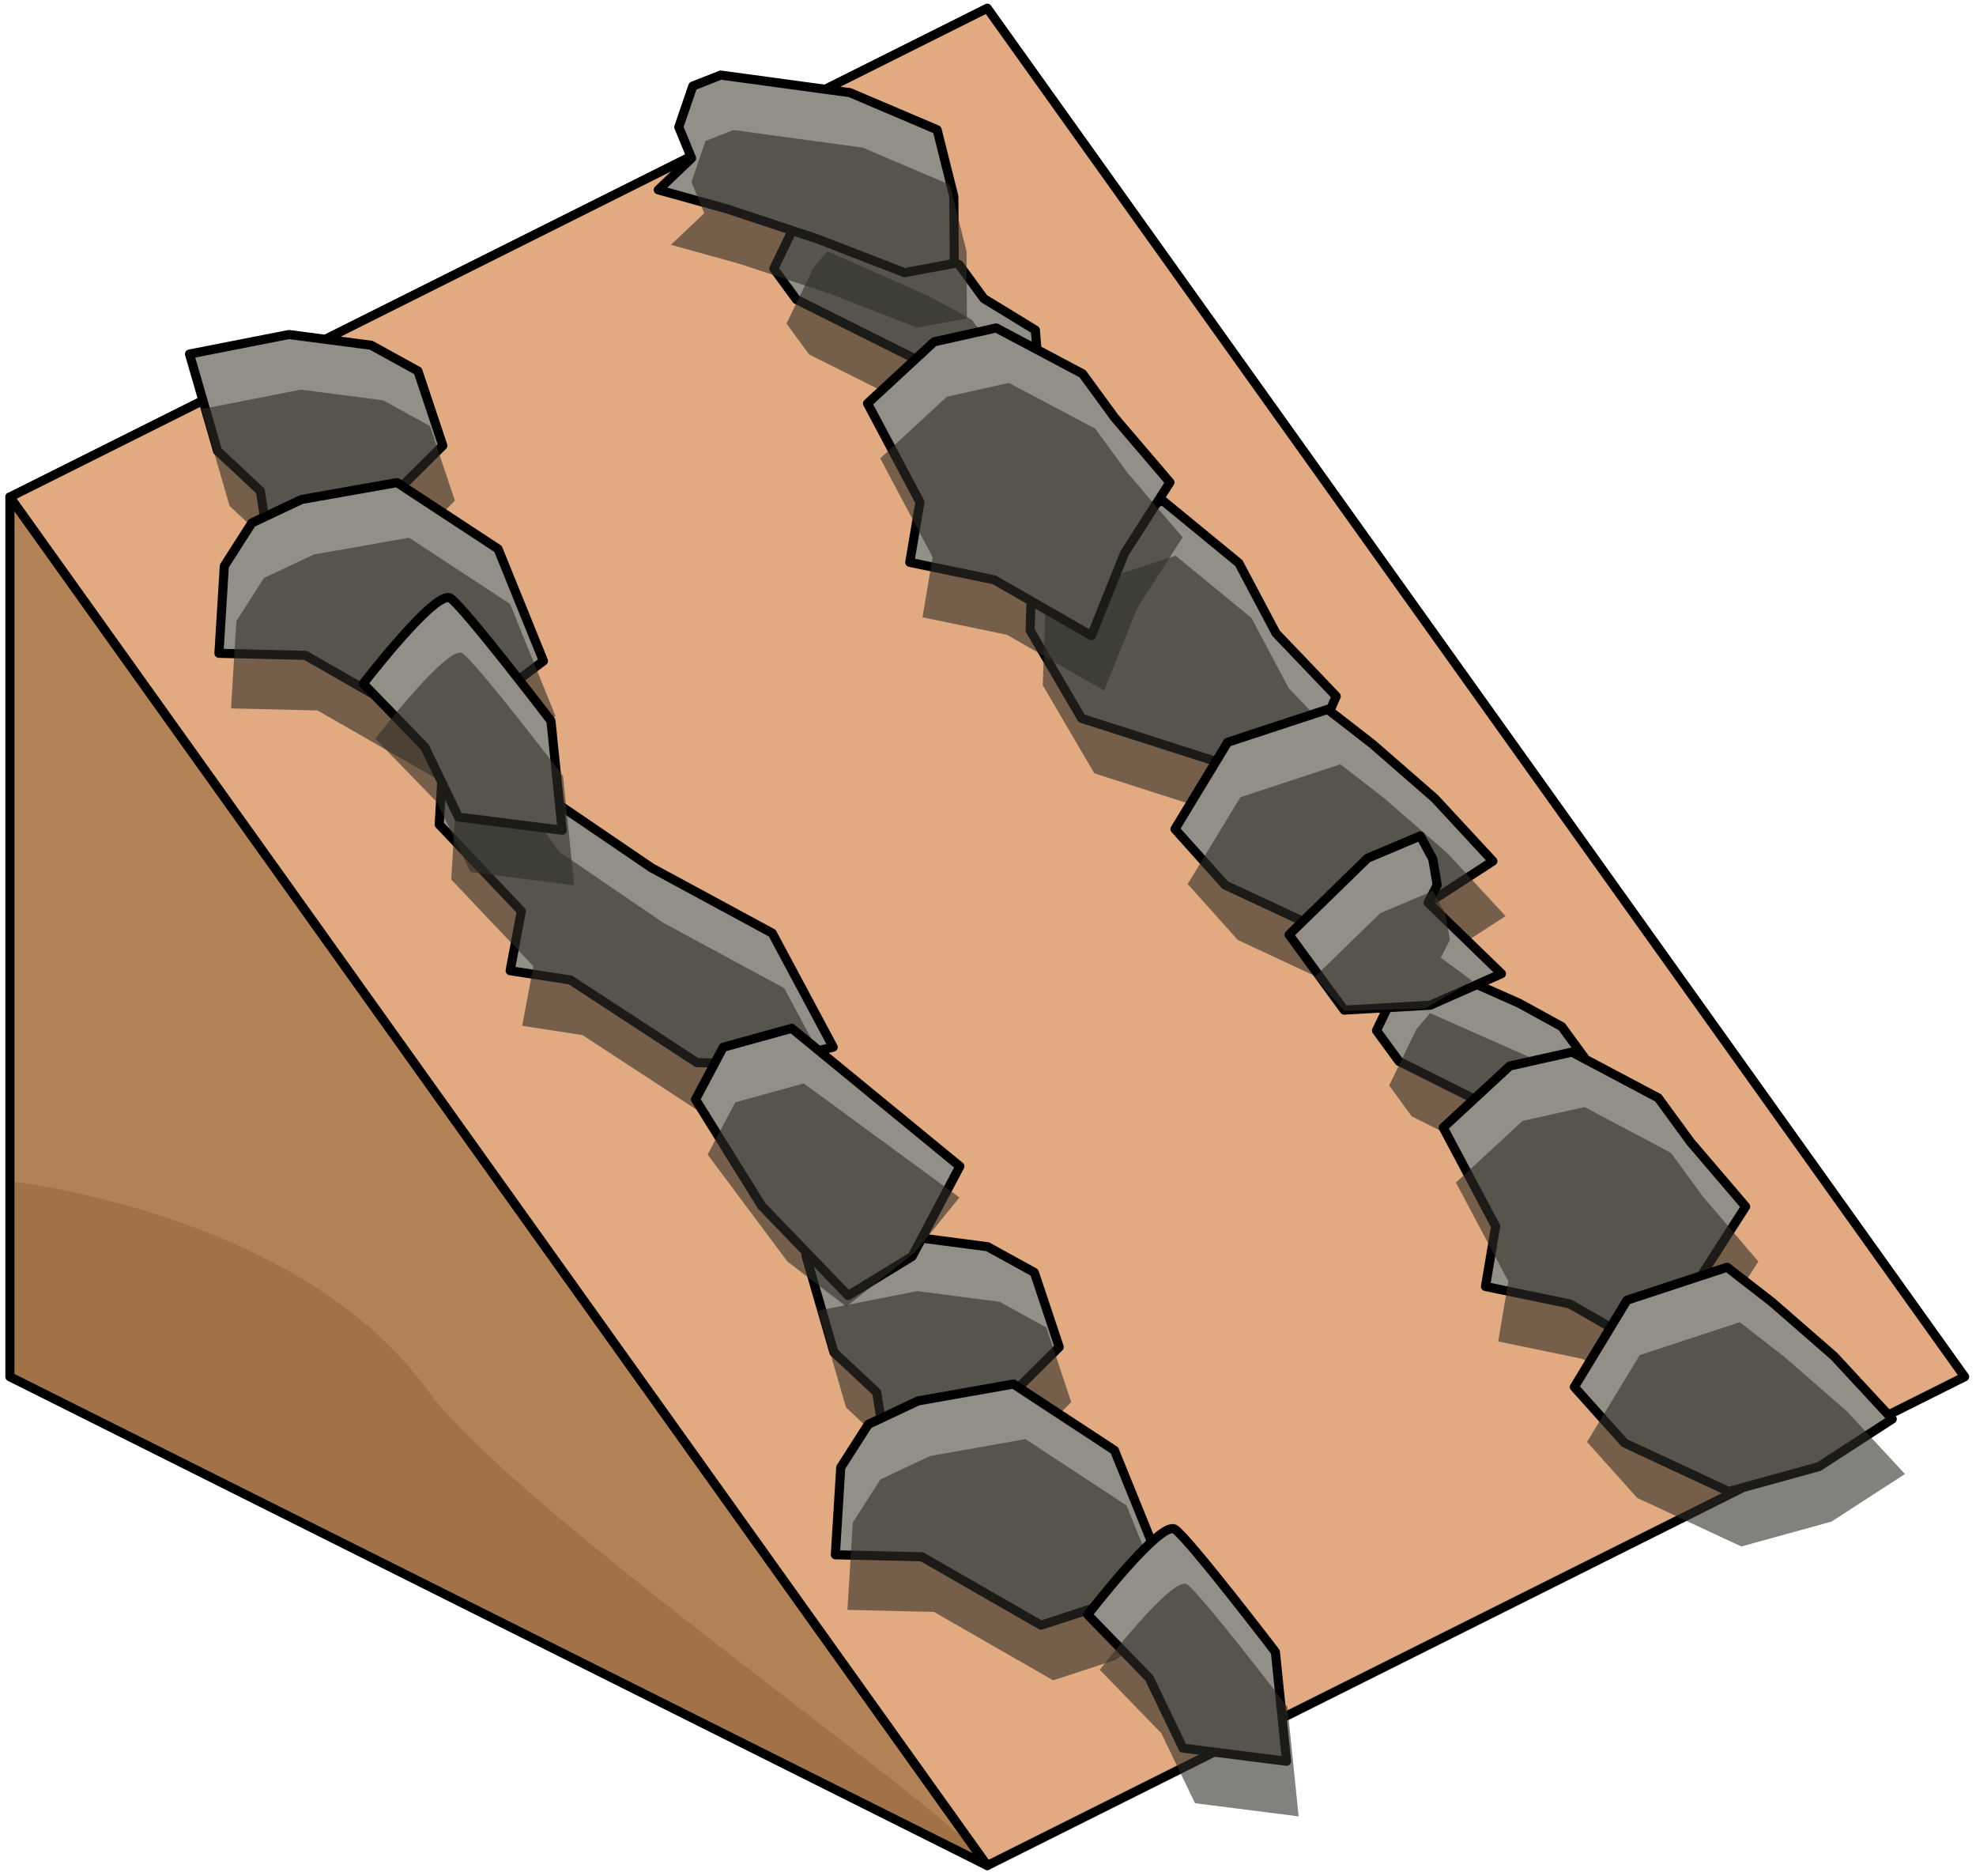<?xml version="1.0" encoding="UTF-8" standalone="no"?><!DOCTYPE svg PUBLIC "-//W3C//DTD SVG 1.1//EN" "http://www.w3.org/Graphics/SVG/1.1/DTD/svg11.dtd"><svg width="100%" height="100%" viewBox="0 0 217 206" version="1.1" xmlns="http://www.w3.org/2000/svg" xmlns:xlink="http://www.w3.org/1999/xlink" xml:space="preserve" xmlns:serif="http://www.serif.com/" style="fill-rule:evenodd;clip-rule:evenodd;stroke-linecap:round;stroke-linejoin:round;stroke-miterlimit:1.5;"><g id="Sand_Ramp_LeftUp_high-angle2"><path d="M1.088,54.566l0,96.598l107.332,53.666l-107.332,-150.264Z" style="fill:#b08255;"/><clipPath id="_clip1"><path d="M1.088,54.566l0,96.598l107.332,53.666l-107.332,-150.264Z"/></clipPath><g clip-path="url(#_clip1)"><path d="M1.088,129.698c0,0 31.637,3.353 45.851,22.925c9.913,13.65 61.555,48.96 61.481,52.207c-0.588,25.513 65.459,-90.509 107.331,-75.132c41.872,15.376 13.212,68.526 13.212,68.526l-160.009,19.072l-73.232,-47.349l5.366,-40.249Z" style="fill:#a27247;"/></g><path d="M1.088,54.566l0,96.598l107.332,53.666l-107.332,-150.264Z" style="fill:none;stroke:#000;stroke-width:1px;"/><path d="M1.088,54.566l107.332,150.264l107.331,-53.666l-107.331,-150.264l-107.332,53.666Z" style="fill:#e1aa80;stroke:#000;stroke-width:1px;"/><g><g><path d="M134.324,83.86l9.125,0.109l3.293,-7.523l-6.611,-6.918l-4.084,-7.704l-8.339,-6.846l-14.247,4.63l-0.342,9.597l5.664,9.668l15.541,4.987Z" style="fill:#918f88;stroke:#000;stroke-width:1px;"/><path d="M135.718,89.894l9.125,0.109l3.293,-7.523l-6.611,-6.917l-4.084,-7.704l-8.339,-6.846l-14.247,4.63l-0.342,9.596l5.664,9.669l15.541,4.986Z" style="fill:#2f2d27;fill-opacity:0.6;"/><path d="M87.459,32.884l12.645,6.319l7.079,6.561l3.394,0.041l4.211,0.05l-0.697,-4.809l-0.388,-4.805l-5.659,-3.461l-2.718,-3.716l-4.707,-2.58l-11.147,-4.934l-1.514,1.778l-2.979,6.165l2.48,3.391Z" style="fill:#918f88;stroke:#000;stroke-width:1px;"/><path d="M88.853,38.918l12.645,6.32l7.08,6.56l3.393,0.041l4.211,0.051l-0.697,-4.809l-0.388,-4.805l-5.659,-3.462l-2.718,-3.715l-4.707,-2.581l-11.147,-4.933l-1.514,1.777l-2.979,6.166l2.48,3.39Z" style="fill:#2f2d27;fill-opacity:0.6;"/><path d="M93.336,10.172l9.577,4.075l1.836,7.327l0.043,7.347l-5.454,1.019l-9.574,-3.707l-9.909,-3.291l-7.566,-2.099l3.66,-3.47l-1.406,-3.42l1.54,-4.504l3.066,-1.204l14.187,1.927" style="fill:#918f88;stroke:#000;stroke-width:1px;"/><path d="M94.73,16.207l9.577,4.074l1.837,7.327l0.042,7.347l-5.454,1.02l-9.573,-3.707l-9.91,-3.291l-7.566,-2.099l3.66,-3.471l-1.405,-3.42l1.539,-4.504l3.066,-1.204l14.187,1.928" style="fill:#2f2d27;fill-opacity:0.6;"/><path d="M122.426,45.88l6.054,7.085l-4.986,7.767l-3.637,9.06l-10.673,-6.131l-9.274,-1.918l1.115,-6.607l-5.755,-10.843l7.309,-6.761l6.822,-1.525l9.483,5.03l3.542,4.843Z" style="fill:#918f88;stroke:#000;stroke-width:1px;"/><path d="M123.82,51.914l6.054,7.085l-4.986,7.767l-3.637,9.061l-10.673,-6.132l-9.273,-1.918l1.114,-6.606l-5.754,-10.844l7.309,-6.761l6.822,-1.525l9.482,5.03l3.542,4.843Z" style="fill:#2f2d27;fill-opacity:0.6;"/><path d="M153.641,116.536l12.645,6.32l7.08,6.56l3.394,0.041l4.21,0.05l-0.697,-4.808l-0.388,-4.805l-5.659,-3.462l-2.717,-3.715l-4.708,-2.581l-11.146,-4.933l-1.514,1.777l-2.98,6.166l2.48,3.39Z" style="fill:#918f88;stroke:#000;stroke-width:1px;"/><path d="M155.036,122.571l12.645,6.319l7.079,6.561l3.394,0.04l4.21,0.051l-0.697,-4.809l-0.388,-4.805l-5.658,-3.462l-2.718,-3.715l-4.708,-2.58l-11.146,-4.934l-1.514,1.778l-2.98,6.165l2.481,3.391Z" style="fill:#2f2d27;fill-opacity:0.6;"/><path d="M185.649,125.389l6.054,7.085l-4.986,7.767l-3.637,9.06l-10.673,-6.131l-9.274,-1.918l1.115,-6.607l-5.755,-10.843l7.309,-6.761l6.823,-1.525l9.482,5.03l3.542,4.843Z" style="fill:#918f88;stroke:#000;stroke-width:1px;"/><path d="M187.043,131.423l6.054,7.085l-4.986,7.767l-3.637,9.061l-10.673,-6.132l-9.273,-1.918l1.114,-6.606l-5.754,-10.844l7.309,-6.761l6.822,-1.525l9.482,5.03l3.542,4.843Z" style="fill:#2f2d27;fill-opacity:0.6;"/><path d="M40.763,37.908l-9.043,-1.179l-10.91,2.143l3.079,10.633l4.703,4.4l1.045,6.782l7.307,2.034l5.823,-7.976l5.861,-5.818l-2.733,-8.193l-5.132,-2.826Z" style="fill:#918f88;stroke:#000;stroke-width:1px;"/><path d="M42.087,43.959l-9.043,-1.18l-10.91,2.143l3.079,10.633l4.703,4.4l1.045,6.782l7.307,2.034l5.823,-7.975l5.861,-5.819l-2.733,-8.193l-5.132,-2.825Z" style="fill:#2f2d27;fill-opacity:0.6;"/><path d="M43.6,52.986l11.094,7.28l4.987,12.305l-6.194,4.655l-6.854,2.239l-13.083,-7.51l-9.506,-0.225l0.591,-9.588l3.026,-4.73l5.465,-2.575l10.474,-1.851Z" style="fill:#918f88;stroke:#000;stroke-width:1px;"/><path d="M44.924,59.037l11.094,7.279l4.987,12.305l-6.194,4.655l-6.854,2.239l-13.083,-7.51l-9.506,-0.224l0.591,-9.589l3.026,-4.73l5.465,-2.575l10.474,-1.85Z" style="fill:#2f2d27;fill-opacity:0.6;"/><path d="M108.456,136.884l-9.043,-1.18l-10.909,2.143l3.078,10.633l4.703,4.4l1.045,6.782l7.308,2.034l5.822,-7.975l5.861,-5.819l-2.732,-8.193l-5.133,-2.825Z" style="fill:#918f88;stroke:#000;stroke-width:1px;"/><path d="M109.78,142.934l-9.043,-1.18l-10.909,2.144l3.078,10.633l4.703,4.4l1.045,6.781l7.308,2.034l5.822,-7.975l5.861,-5.819l-2.732,-8.193l-5.133,-2.825Z" style="fill:#2f2d27;fill-opacity:0.6;"/><path d="M111.294,151.962l11.093,7.279l4.988,12.305l-6.194,4.655l-6.854,2.239l-13.083,-7.51l-9.506,-0.224l0.591,-9.589l3.026,-4.73l5.465,-2.575l10.474,-1.85Z" style="fill:#918f88;stroke:#000;stroke-width:1px;"/><path d="M112.618,158.012l11.093,7.279l4.988,12.305l-6.194,4.656l-6.854,2.239l-13.083,-7.511l-9.506,-0.224l0.591,-9.589l3.026,-4.73l5.465,-2.575l10.474,-1.85Z" style="fill:#2f2d27;fill-opacity:0.6;"/><path d="M71.547,95.28l13.261,7.176l6.693,12.518l-8.021,1.855l-6.962,-0.164l-13.87,-9.066l-6.625,-1.02l1.229,-6.54l-9.021,-9.518l0.401,-6.704l3.857,-1.328l5.558,2.14l2.027,2.84l11.473,7.811" style="fill:#918f88;stroke:#000;stroke-width:1px;"/><path d="M72.871,101.331l13.261,7.176l6.693,12.517l-8.021,1.855l-6.962,-0.164l-13.87,-9.066l-6.625,-1.02l1.229,-6.54l-9.022,-9.518l0.402,-6.704l3.856,-1.328l5.559,2.14l2.027,2.84l11.473,7.812" style="fill:#2f2d27;fill-opacity:0.6;"/><path d="M49.467,65.682c1.554,1.055 11.037,13.464 11.037,13.464l1.229,12.009l-11.381,-1.446l-3.7,-7.686l-6.757,-6.965c0,0 8.018,-10.432 9.572,-9.376Z" style="fill:#918f88;stroke:#000;stroke-width:1px;"/><path d="M50.791,71.732c1.554,1.056 11.037,13.464 11.037,13.464l1.229,12.009l-11.381,-1.446l-3.7,-7.686l-6.757,-6.964c0,0 8.018,-10.433 9.572,-9.377Z" style="fill:#2f2d27;fill-opacity:0.6;"/><path d="M129.024,167.908c1.554,1.056 11.037,13.464 11.037,13.464l1.229,12.009l-11.381,-1.446l-3.7,-7.686l-6.757,-6.964c0,0 8.018,-10.433 9.572,-9.377Z" style="fill:#918f88;stroke:#000;stroke-width:1px;"/><path d="M130.348,173.958c1.554,1.056 11.037,13.464 11.037,13.464l1.229,12.009l-11.381,-1.446l-3.7,-7.685l-6.757,-6.965c0,0 8.018,-10.433 9.572,-9.377Z" style="fill:#2f2d27;fill-opacity:0.6;"/><path d="M145.807,77.882l-10.989,3.615l-5.785,9.531l5.511,6.148l11.432,5.328l9.898,-2.728l8.071,-5.226l-6.387,-6.897l-6.849,-5.966l-4.902,-3.805" style="fill:#918f88;stroke:#000;stroke-width:1px;"/><path d="M147.201,83.917l-10.989,3.614l-5.785,9.531l5.511,6.149l11.432,5.327l9.899,-2.727l8.071,-5.227l-6.388,-6.896l-6.848,-5.967l-4.903,-3.804" style="fill:#2f2d27;fill-opacity:0.6;"/><path d="M189.664,139.138l-10.988,3.615l-5.786,9.531l5.511,6.148l11.432,5.328l9.899,-2.727l8.071,-5.227l-6.387,-6.897l-6.849,-5.966l-4.903,-3.805" style="fill:#918f88;stroke:#000;stroke-width:1px;"/><path d="M191.059,145.173l-10.989,3.614l-5.786,9.532l5.511,6.148l11.432,5.328l9.899,-2.728l8.071,-5.227l-6.387,-6.896l-6.849,-5.966l-4.902,-3.805" style="fill:#2f2d27;fill-opacity:0.6;"/><path d="M155.976,91.784l-5.797,2.443l-8.615,8.399l6.057,8.281l9.448,-0.542l7.816,-3.456l-8.054,-7.802l0.999,-1.94l-0.488,-2.854l-1.366,-2.529Z" style="fill:#918f88;stroke:#000;stroke-width:1px;"/><path d="M157.37,97.819l-5.797,2.442l-7.21,7.024l3.275,3.711l8.939,-0.287l5.096,-3.006l-3.448,-2.562l0.999,-1.939l-0.488,-2.855l-1.366,-2.528Z" style="fill:#2f2d27;fill-opacity:0.6;"/><path d="M86.942,112.904l-7.527,2.083l-3.033,5.726l7.257,11.683l9.503,9.851l7.023,-4.294l5.243,-9.895l-18.466,-15.154Z" style="fill:#918f88;stroke:#000;stroke-width:1px;"/><path d="M88.266,118.955l-7.527,2.082l-3.033,5.726l8.762,11.743l6.467,4.954l7.541,-5.96l4.882,-6.025l-17.092,-12.52Z" style="fill:#2f2d27;fill-opacity:0.6;"/></g></g></g></svg>